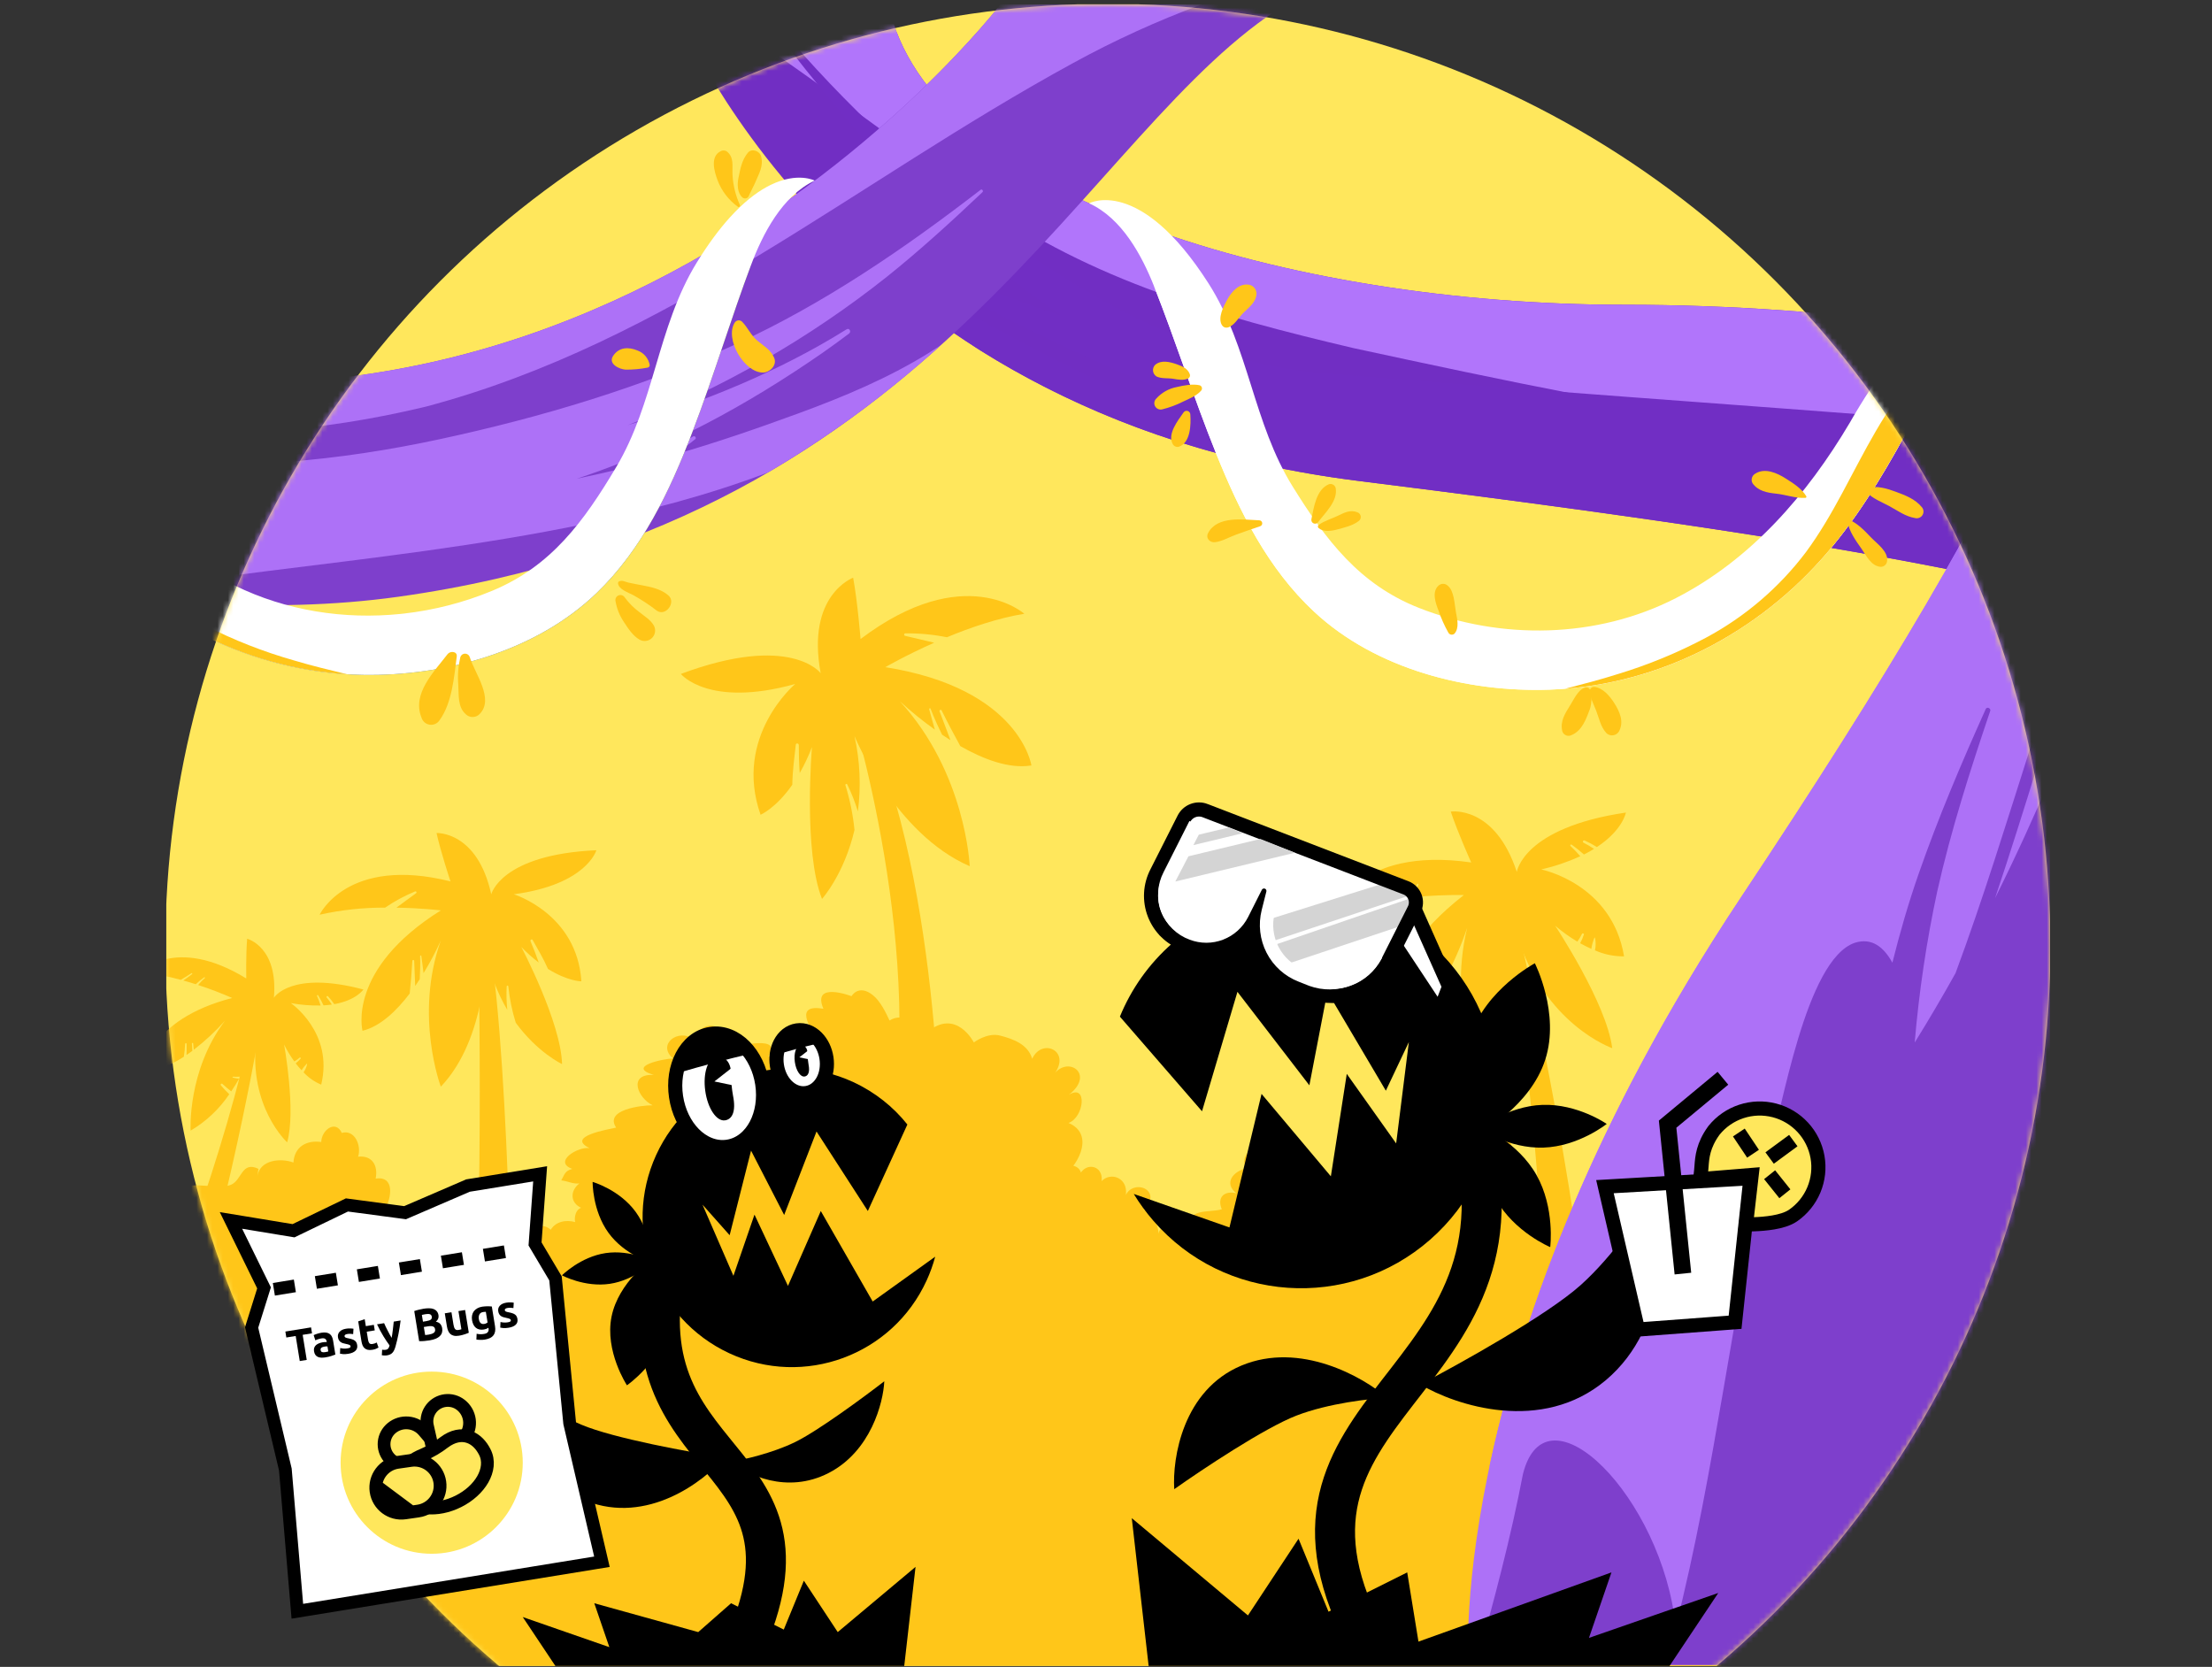 <svg width="422" height="318" viewBox="0 0 422 318" fill="none" xmlns="http://www.w3.org/2000/svg">
<rect x="0" y="0" width="422" height="318" fill="#333333" stroke="none"/>
<g clip-path="url(#clip0_4313_193444)">
<circle cx="211.357" cy="180.545" r="179.815" fill="#FFE75C"/>
<mask id="mask0_4313_193444" style="mask-type:alpha" maskUnits="userSpaceOnUse" x="31" y="0" width="361" height="361">
<circle cx="211.356" cy="180.545" r="179.815" fill="#FFE75C"/>
</mask>
<g mask="url(#mask0_4313_193444)">
<path d="M-2.157 235.506C-1.056 234.639 0.108 234.803 1.147 235.88C1.248 235.975 1.242 235.975 1.127 235.88C0.632 233.041 5.238 234.058 6.994 234.63C6.407 230.296 10.437 231.468 13.133 230.701C12.174 228.436 13.576 227.095 15.918 227.642C13.443 225.746 15.259 223.431 17.873 222.874C17.073 221.786 17.35 220.528 18.445 219.551C18.733 219.582 18.952 219.947 19.232 220.058C18.499 215.472 24.197 217.833 25.419 220.329C25.43 219.929 25.469 219.451 25.448 219.068C27.379 219.292 29.043 221.177 29.936 222.921C32.121 222.252 33.832 224.66 34.071 226.747C37.303 225.292 41.643 227.04 44.073 226.019C46.176 225.138 46.084 221.423 49.322 222.991C49.24 223.215 49.144 224.223 49.127 224.309C49.623 221.25 53.558 220.877 55.982 221.781C56.16 218.834 58.396 217.456 61.286 217.863C61.334 215.576 64.029 213.562 65.206 216.128C67.69 215.426 68.991 218.563 68.319 220.662C71.023 220.382 72.154 222.352 71.666 224.845C75.364 224.285 74.71 228.56 73.408 230.732C76.386 229.501 75.988 232.827 75.551 234.839C79.161 233.827 79.91 236.155 78.345 238.813C79.175 238.766 80.002 238.952 80.734 239.349C81.465 239.746 82.071 240.339 82.485 241.062C84.832 240.027 86.458 242.023 85.012 244.134C86.221 243.574 87.406 242.765 88.569 242.159C89.002 239.659 90.886 237.483 92.996 236.117C89.659 235.102 91.987 231.559 94.632 231.892C94.877 229.664 97.791 231.018 98.133 232.962C100.335 232.004 101.437 233.833 101.182 236.033C102.098 234.017 103.492 233.218 105.066 234.607C106.026 233.014 107.987 232.653 109.749 233.144C109.617 233.036 109.45 230.961 110.863 230.414C108.809 229.483 108.695 227.209 110.522 225.768C109.32 225.919 108.204 225.289 107.078 225.188C107.679 224.158 107.709 223.361 109.192 222.994C105.461 221.676 110.169 218.708 112.48 219.029C107.799 216.777 116.209 215.432 117.552 215.118C115.235 211.707 122.323 210.851 124.505 210.864C121.632 209.448 119.742 204.806 124.728 205.068C119.378 203.46 126.597 201.976 128.396 201.924C125.273 199.248 129.397 196.118 132.329 198.25C135.694 191.751 140.728 199.621 140.728 199.621C140.728 199.621 149.567 197.317 146.553 201.58C149.75 201.063 150.594 202.851 151.785 202.181C148.16 198.935 153.361 198.38 155.689 198.019C154.572 195.979 151.418 191.47 157.09 192.446C154.807 187.112 162.454 190.048 162.454 190.048C162.454 190.048 163.791 187.637 166.569 189.885C167.926 190.983 169.019 193.183 169.701 194.686C172.124 193.146 175.085 194.948 176.885 196.922C182.408 192.22 185.788 198.87 185.788 198.87C185.788 198.87 188.328 196.922 190.787 197.558C193.423 198.239 196.107 199.265 196.921 201.98C198.854 197.821 204.685 200.624 200.858 205.248C203.459 201.153 209.12 204.8 203.908 208.864C207.525 206.609 206.846 213.189 203.848 214.229C208.491 216.188 206.362 221.552 202.709 224.585C201.319 221.139 208.599 221.553 205.542 226.462C205.387 220.36 212.855 221.978 209.163 227.872C209.518 222.569 216.505 223.807 214.451 229.272C214.852 224.336 222.569 226.576 218.083 231.032C219.185 230.165 220.789 232.208 221.109 235.876C221.121 236.015 221.203 235.972 221.089 235.876C220.593 233.037 225.2 234.054 226.955 234.626C226.369 230.292 230.399 231.464 233.095 230.697C232.136 228.432 233.537 227.091 235.88 227.638C233.406 225.742 235.22 223.427 237.835 222.87C237.035 221.783 237.312 220.524 238.406 219.547C238.694 219.578 238.914 219.943 239.194 220.054C238.461 215.468 244.159 217.829 245.381 220.325C245.391 219.925 245.431 219.447 245.409 219.064C247.341 219.288 249.006 221.173 249.898 222.917C252.083 222.248 253.793 224.656 254.032 226.743C257.265 225.288 261.603 227.036 264.034 226.016C266.138 225.134 266.046 221.419 269.286 222.987C269.203 223.211 269.109 224.219 269.09 224.305C269.587 221.246 273.522 220.874 275.945 221.778C276.124 218.83 278.36 217.452 281.254 217.859C281.301 215.572 283.995 213.558 285.173 216.124C287.657 215.422 288.957 218.559 288.285 220.658C290.99 220.378 292.121 222.348 291.634 224.841C295.33 224.281 294.678 228.556 293.375 230.728C296.352 229.497 295.955 232.823 295.518 234.835C299.127 233.823 299.877 236.151 298.312 238.809C299.142 238.762 299.969 238.948 300.7 239.345C301.431 239.742 302.038 240.335 302.451 241.058C304.798 240.023 306.425 242.019 304.979 244.13C306.188 243.57 307.373 242.762 308.537 242.155C308.969 239.655 310.853 237.48 312.963 236.113C309.626 235.098 311.954 231.555 314.599 231.888C314.844 229.66 317.76 231.014 318.1 232.958C320.302 232.001 321.404 233.829 321.149 236.029C322.714 235.067 324.094 233.51 326.089 233.586C325.496 234.262 325.902 234.101 325.033 234.603C325.993 233.01 327.954 232.649 329.716 233.14C329.47 232.978 329.21 232.84 328.938 232.727C329.565 231.706 329.417 230.958 330.83 230.41C328.776 229.479 328.662 227.205 330.49 225.764C329.287 225.915 328.17 225.286 327.046 225.184C327.646 224.154 327.676 223.357 329.158 222.991C325.427 221.672 330.136 218.704 332.447 219.025C327.766 216.773 336.177 215.428 337.52 215.114C335.202 211.703 342.29 210.847 344.471 210.86C341.599 209.444 339.71 204.802 344.695 205.064C339.344 203.456 346.564 201.972 348.362 201.92C345.239 199.244 349.364 196.114 352.296 198.246C352.98 192.274 359.206 197.518 361.472 198.078C363.076 198.477 369.533 197.312 366.519 201.578C369.717 201.062 370.56 202.85 371.752 202.179C368.126 198.933 373.327 198.379 375.655 198.018C374.537 195.977 371.384 191.468 377.057 192.444C374.774 187.111 380.436 189.863 382.421 190.047C384.183 190.209 384.382 188.697 386.536 189.884C388.065 190.723 388.986 193.181 389.668 194.684C392.092 193.144 395.053 194.946 396.852 196.92C399.534 192.808 403.097 198.667 405.756 198.868C407.02 198.964 408.296 196.92 410.753 197.556C413.39 198.238 414.822 200.391 416.887 201.978V344.604H-2.168L-2.157 235.506Z" fill="#FFC619"/>
<path d="M91.201 174.935C91.201 174.935 92.505 236.137 89.897 258.154H97.72C97.72 258.154 97.161 196.02 92.505 174.935H91.201Z" fill="#FFC619"/>
<path d="M113.774 162.201C95.559 163.021 93.719 170.607 93.719 170.607C91.058 158.51 83.281 158.92 83.281 158.92C84.1 162.611 85.942 168.147 85.942 168.147C66.295 163.226 60.974 174.502 60.974 174.502C65.077 173.587 69.27 173.134 73.474 173.151C75.259 171.931 77.166 170.899 79.163 170.072C79.208 170.046 79.262 170.039 79.312 170.052C79.363 170.065 79.406 170.098 79.432 170.143C79.459 170.188 79.466 170.242 79.453 170.293C79.439 170.343 79.407 170.386 79.362 170.413C78.144 171.335 76.856 172.219 75.625 173.156C80.496 173.23 84.1 173.681 84.1 173.681C66.09 184.957 69.16 196.644 69.16 196.644C72.568 195.81 75.675 192.81 78.161 189.542C78.369 187.47 78.555 185.403 78.668 183.307C78.67 183.262 78.69 183.219 78.723 183.188C78.756 183.157 78.799 183.139 78.844 183.139C78.89 183.139 78.933 183.157 78.966 183.188C78.999 183.219 79.019 183.262 79.021 183.307C79.058 184.86 79.162 186.473 79.211 188.095C79.509 187.664 79.796 187.234 80.073 186.807C80.161 185.355 80.201 183.89 80.148 182.385C80.143 182.229 80.365 182.239 80.384 182.385C80.521 183.436 80.679 184.533 80.804 185.646C82.033 183.643 83.134 181.564 84.101 179.421C78.984 193.773 84.101 207.305 84.101 207.305C92.901 198.079 92.697 181.676 92.697 181.676C93.411 185.549 94.793 189.266 96.782 192.663C96.623 191.169 96.583 189.665 96.663 188.165C96.666 188.124 96.683 188.087 96.713 188.059C96.742 188.032 96.78 188.016 96.82 188.016C96.861 188.016 96.899 188.032 96.929 188.059C96.958 188.087 96.975 188.124 96.978 188.165C97.214 190.52 97.688 192.846 98.393 195.106C102.566 200.825 107.227 202.998 107.227 202.998C107.022 195.003 99.45 180.651 99.45 180.651C100.483 181.726 101.596 182.722 102.78 183.628C102.309 182.258 101.786 180.91 101.215 179.573C101.099 179.301 101.47 179.062 101.622 179.334C102.516 180.931 103.667 182.852 104.55 184.852C108.324 187.209 110.911 187.211 110.911 187.211C110.093 174.295 98.018 170.605 98.018 170.605C111.933 168.761 113.774 162.201 113.774 162.201Z" fill="#FFC619"/>
<path d="M161.86 133.592C161.86 133.592 177.649 183.112 169.035 220.991H179.473C179.473 220.991 179.574 164.326 163.294 133.592H161.86Z" fill="#FFC619"/>
<path d="M129.894 128.569C150.857 120.742 156.568 128.424 156.568 128.424C153.782 113.484 162.761 110.211 162.761 110.211C163.603 114.772 164.173 121.91 164.173 121.91C184.006 106.912 195.414 117.089 195.414 117.089C190.4 117.907 185.147 119.707 180.65 121.57C178.049 121.05 175.402 120.8 172.751 120.827C172.688 120.82 172.624 120.838 172.575 120.877C172.525 120.916 172.492 120.974 172.484 121.037C172.476 121.1 172.493 121.163 172.532 121.214C172.57 121.264 172.627 121.298 172.69 121.307C174.507 121.763 176.385 122.142 178.221 122.611C172.756 125.036 168.901 127.277 168.901 127.277C194.64 131.357 196.769 146.029 196.769 146.029C192.519 146.726 187.575 144.829 183.203 142.334C181.977 140.095 180.777 137.849 179.646 135.536C179.621 135.487 179.578 135.45 179.527 135.432C179.475 135.413 179.419 135.414 179.369 135.436C179.318 135.457 179.278 135.496 179.255 135.546C179.232 135.595 179.229 135.652 179.246 135.704C179.949 137.476 180.604 139.347 181.325 141.202C180.78 140.859 180.25 140.512 179.735 140.162C178.939 138.564 178.193 136.929 177.532 135.204C177.464 135.025 177.218 135.144 177.267 135.316C177.615 136.568 177.962 137.884 178.353 139.2C176.005 137.528 173.766 135.709 171.648 133.754C184.298 147.504 184.998 165.244 184.998 165.244C170.642 159.053 163.02 140.431 163.02 140.431C164.067 145.147 164.286 150.01 163.667 154.802C163.131 153.038 162.455 151.32 161.646 149.664C161.626 149.617 161.588 149.58 161.541 149.561C161.493 149.542 161.44 149.542 161.393 149.562C161.346 149.582 161.309 149.62 161.29 149.668C161.271 149.715 161.271 149.768 161.291 149.816C162.153 152.59 162.731 155.444 163.016 158.335C161.041 166.799 156.82 171.494 156.82 171.494C153.222 162.366 154.903 142.518 154.903 142.518C154.251 144.23 153.47 145.889 152.567 147.481C152.442 145.707 152.388 143.935 152.393 142.149C152.393 141.786 151.86 141.694 151.818 142.076C151.571 144.31 151.194 147.031 151.154 149.714C148.02 154.192 145.1 155.436 145.1 155.436C139.84 140.454 151.71 130.485 151.71 130.485C135.114 135.093 129.894 128.569 129.894 128.569Z" fill="#FFC619"/>
<path d="M366.233 160.76C366.233 160.76 357.98 194.514 354.813 225.674L361.28 226.334C361.28 226.334 361.747 189.601 367.929 160.932L366.233 160.76Z" fill="#FFC619"/>
<path d="M382.716 158.34C383.178 159.05 383.672 159.733 384.158 160.416C386.924 160.785 389.648 161.422 392.291 162.319C392.291 162.319 388.84 152.549 372.184 154.96C372.184 154.96 374.173 150.538 375.159 147.557C375.159 147.557 368.765 146.562 365.549 156.337C365.549 156.337 364.664 149.911 349.676 147.697C349.676 147.697 350.123 150.235 353.893 152.716C354.465 152.355 355.062 152.037 355.681 151.764C355.724 151.747 355.771 151.747 355.814 151.765C355.857 151.782 355.891 151.815 355.91 151.857C355.929 151.899 355.932 151.947 355.917 151.99C355.902 152.034 355.871 152.07 355.83 152.091C355.305 152.354 354.798 152.652 354.314 152.984C354.761 153.259 355.247 153.531 355.782 153.798C356.349 153.285 356.946 152.807 357.57 152.366C357.597 152.343 357.631 152.333 357.666 152.336C357.701 152.339 357.733 152.356 357.755 152.383C357.777 152.41 357.788 152.445 357.784 152.479C357.781 152.514 357.764 152.546 357.737 152.568C357.234 153.035 356.758 153.531 356.313 154.053C358.138 154.885 360.042 155.529 361.997 155.976C361.997 155.976 351.705 158.008 349.944 168.617C349.944 168.617 351.564 168.781 354.177 167.746C354.046 167.144 354.044 166.522 354.171 165.919C354.175 165.91 354.181 165.903 354.189 165.898C354.197 165.893 354.206 165.89 354.216 165.89C354.225 165.89 354.235 165.893 354.243 165.898C354.25 165.903 354.257 165.91 354.261 165.919C354.473 166.436 354.622 166.977 354.705 167.529C355.262 167.285 355.806 167.012 356.335 166.713C356.11 166.312 355.928 165.888 355.791 165.449C355.742 165.285 356.003 165.215 356.071 165.363C356.259 165.755 356.485 166.128 356.745 166.476C357.882 165.795 358.961 165.022 359.97 164.163C359.97 164.163 352.505 175.388 351.664 181.981C351.664 181.981 361.586 178.541 365.465 165.58C365.228 168.239 365.246 170.914 365.521 173.57C365.947 173.806 366.394 174.004 366.855 174.16C366.877 174.169 366.895 174.185 366.905 174.206C366.916 174.227 366.919 174.251 366.913 174.274C366.908 174.297 366.894 174.317 366.875 174.331C366.856 174.344 366.833 174.351 366.809 174.349C366.39 174.284 365.976 174.185 365.572 174.053C365.679 175.005 365.824 175.999 366.019 177.012C366.763 176.819 367.499 176.6 368.224 176.341C368.275 176.32 368.332 176.319 368.383 176.34C368.434 176.36 368.475 176.399 368.498 176.449C368.52 176.499 368.523 176.556 368.505 176.608C368.487 176.66 368.449 176.703 368.4 176.727C367.672 177.095 366.924 177.418 366.158 177.696C366.876 181.063 368.161 184.588 370.416 187.492C370.416 187.492 375.783 176.737 372.759 164.442C373.671 167.163 374.832 169.795 376.229 172.302C376.43 171.925 376.635 171.55 376.847 171.178C376.921 171.05 377.145 171.173 377.074 171.302C376.839 171.736 376.623 172.177 376.408 172.618C376.646 173.028 376.895 173.437 377.155 173.844C377.427 173.144 377.713 172.455 378.022 171.785C378.036 171.75 378.064 171.721 378.1 171.706C378.135 171.691 378.175 171.69 378.211 171.704C378.247 171.718 378.276 171.746 378.292 171.781C378.307 171.816 378.309 171.856 378.296 171.892C377.988 172.708 377.727 173.54 377.513 174.385C379.19 176.875 381.257 179.083 383.665 179.938C383.665 179.938 387.185 170.534 373.244 159.696C375.686 159.673 378.128 159.775 380.56 160C380.373 159.379 380.141 158.772 379.866 158.185C379.819 158.086 379.971 157.987 380.034 158.082C380.424 158.709 380.766 159.366 381.055 160.046C381.893 160.127 382.765 160.228 383.66 160.349C383.268 159.73 382.874 159.111 382.528 158.464C382.464 158.346 382.646 158.231 382.716 158.34Z" fill="#FFC619"/>
<path d="M288.478 172.143C288.478 172.143 299.297 216.399 303.448 257.25L294.97 258.115C294.97 258.115 294.359 209.952 286.256 172.37L288.478 172.143Z" fill="#FFC619"/>
<path d="M266.866 168.967C266.26 169.895 265.612 170.794 264.976 171.688C261.349 172.173 257.778 173.009 254.312 174.184C254.312 174.184 258.838 161.375 280.673 164.536C280.673 164.536 278.068 158.738 276.774 154.83C276.774 154.83 285.157 153.526 289.373 166.343C289.373 166.343 290.531 157.916 310.184 155.015C310.184 155.015 309.598 158.339 304.655 161.594C303.905 161.122 303.122 160.705 302.312 160.346C302.255 160.32 302.19 160.318 302.132 160.34C302.073 160.362 302.026 160.406 302 160.463C301.975 160.52 301.972 160.585 301.994 160.644C302.016 160.702 302.061 160.749 302.117 160.775C302.805 161.12 303.469 161.511 304.104 161.945C303.519 162.305 302.88 162.662 302.18 163.013C301.436 162.34 300.653 161.713 299.834 161.135C299.798 161.11 299.755 161.099 299.712 161.105C299.669 161.111 299.629 161.133 299.602 161.166C299.574 161.2 299.56 161.243 299.563 161.286C299.566 161.33 299.585 161.371 299.616 161.401C300.276 162.013 300.899 162.663 301.484 163.348C299.091 164.438 296.594 165.283 294.031 165.868C294.031 165.868 307.524 168.532 309.835 182.441C307.924 182.471 306.029 182.081 304.284 181.3C304.456 180.511 304.458 179.694 304.292 178.903C304.287 178.892 304.278 178.882 304.268 178.876C304.257 178.869 304.245 178.865 304.233 178.865C304.22 178.865 304.208 178.869 304.198 178.876C304.187 178.882 304.179 178.892 304.174 178.903C303.896 179.581 303.7 180.289 303.592 181.014C302.862 180.693 302.149 180.336 301.454 179.944C301.749 179.418 301.988 178.862 302.168 178.286C302.232 178.073 301.89 177.977 301.802 178.174C301.556 178.688 301.26 179.178 300.919 179.635C299.428 178.742 298.014 177.728 296.69 176.602C296.69 176.602 306.477 191.319 307.581 199.964C307.581 199.964 294.572 195.453 289.483 178.46C289.793 181.946 289.767 185.454 289.405 188.935C288.846 189.244 288.261 189.503 287.656 189.708C287.627 189.72 287.604 189.741 287.59 189.769C287.576 189.796 287.572 189.828 287.579 189.858C287.587 189.888 287.604 189.915 287.63 189.933C287.655 189.951 287.685 189.959 287.716 189.956C288.266 189.871 288.808 189.742 289.337 189.57C289.197 190.819 289.006 192.121 288.751 193.448C287.775 193.195 286.81 192.907 285.86 192.568C285.794 192.541 285.719 192.541 285.653 192.568C285.586 192.594 285.532 192.645 285.502 192.711C285.472 192.776 285.469 192.851 285.492 192.919C285.516 192.987 285.565 193.043 285.629 193.076C286.583 193.557 287.565 193.98 288.569 194.345C287.689 198.99 285.781 203.378 282.986 207.187C282.986 207.187 275.949 193.086 279.915 176.967C278.718 180.535 277.196 183.984 275.365 187.271C275.101 186.777 274.831 186.287 274.554 185.798C274.458 185.63 274.164 185.792 274.257 185.962C274.565 186.531 274.848 187.107 275.131 187.686C274.818 188.227 274.49 188.763 274.152 189.293C273.794 188.375 273.418 187.471 273.015 186.595C272.994 186.55 272.957 186.515 272.912 186.497C272.866 186.479 272.816 186.478 272.77 186.496C272.724 186.514 272.687 186.549 272.666 186.593C272.645 186.637 272.641 186.688 272.656 186.735C273.06 187.804 273.403 188.895 273.685 190.003C271.49 193.268 268.774 196.162 265.62 197.283C265.62 197.283 261.004 184.957 279.282 170.745C276.081 170.715 272.88 170.848 269.691 171.144C269.935 170.329 270.239 169.533 270.6 168.764C270.662 168.634 270.462 168.504 270.383 168.629C269.871 169.452 269.424 170.313 269.045 171.204C267.948 171.311 266.803 171.442 265.63 171.602C266.143 170.789 266.659 169.978 267.114 169.128C267.198 168.978 266.959 168.828 266.866 168.967Z" fill="#FFC619"/>
<path d="M50.004 193.951C50.004 193.951 44.584 226.493 35.7 254.861L29.812 253.01C29.812 253.01 43.135 220.793 48.461 193.467L50.004 193.951Z" fill="#FFC619"/>
<path d="M36.53 185.656C35.859 186.104 35.174 186.513 34.496 186.926C31.945 186.211 29.331 185.745 26.69 185.535C26.69 185.535 33.352 178.308 46.98 186.66C46.98 186.66 46.899 182.058 47.153 179.087C47.153 179.087 53.102 180.617 52.253 190.352C52.253 190.352 55.427 185.078 69.329 188.77C69.329 188.77 67.99 190.816 63.775 191.565C63.411 191.036 63.008 190.535 62.572 190.064C62.541 190.033 62.499 190.016 62.455 190.015C62.412 190.014 62.37 190.03 62.337 190.06C62.305 190.089 62.285 190.13 62.282 190.173C62.279 190.217 62.292 190.26 62.319 190.294C62.679 190.72 63.01 191.17 63.308 191.641C62.816 191.713 62.29 191.768 61.723 191.801C61.42 191.14 61.078 190.499 60.698 189.88C60.681 189.854 60.656 189.835 60.626 189.827C60.596 189.819 60.565 189.822 60.537 189.836C60.51 189.85 60.488 189.873 60.477 189.902C60.466 189.931 60.466 189.963 60.478 189.992C60.742 190.588 60.971 191.199 61.165 191.821C59.262 191.862 57.359 191.71 55.487 191.365C55.487 191.365 63.705 196.999 61.277 206.915C59.997 206.388 58.847 205.587 57.909 204.568C58.248 204.091 58.483 203.548 58.597 202.974C58.597 202.965 58.595 202.957 58.59 202.949C58.585 202.942 58.578 202.936 58.57 202.932C58.562 202.928 58.553 202.927 58.544 202.928C58.535 202.929 58.526 202.933 58.52 202.939C58.142 203.31 57.809 203.726 57.531 204.177C57.136 203.755 56.763 203.313 56.413 202.854C56.76 202.588 57.079 202.287 57.363 201.955C57.467 201.831 57.266 201.671 57.153 201.775C56.841 202.047 56.504 202.287 56.147 202.494C55.41 201.473 54.758 200.393 54.198 199.265C54.198 199.265 56.513 211.86 54.782 217.925C54.782 217.925 47.413 211.201 48.873 198.439C48.086 200.848 47.069 203.174 45.837 205.388C45.376 205.433 44.913 205.437 44.452 205.401C44.43 205.401 44.409 205.409 44.392 205.424C44.376 205.438 44.364 205.458 44.361 205.479C44.357 205.501 44.361 205.523 44.372 205.542C44.383 205.562 44.401 205.576 44.421 205.584C44.812 205.684 45.209 205.753 45.61 205.79C45.163 206.581 44.664 207.392 44.115 208.203C43.538 207.755 42.977 207.288 42.443 206.79C42.406 206.753 42.357 206.731 42.305 206.73C42.253 206.728 42.202 206.747 42.164 206.782C42.125 206.817 42.102 206.866 42.098 206.918C42.094 206.97 42.111 207.021 42.144 207.061C42.642 207.654 43.175 208.217 43.739 208.747C41.829 211.585 39.309 213.959 36.363 215.693C36.363 215.693 35.702 204.299 42.936 194.708C41.123 196.74 39.126 198.599 36.971 200.262C36.936 199.858 36.897 199.454 36.852 199.05C36.835 198.911 36.594 198.933 36.607 199.073C36.649 199.54 36.674 200.005 36.697 200.473C36.335 200.742 35.964 201.006 35.587 201.262C35.611 200.548 35.618 199.84 35.6 199.141C35.602 199.104 35.588 199.068 35.563 199.041C35.538 199.014 35.502 198.998 35.465 198.996C35.428 198.995 35.392 199.009 35.365 199.034C35.338 199.059 35.322 199.095 35.321 199.132C35.285 199.958 35.202 200.783 35.073 201.6C32.683 203.145 30.05 204.294 27.631 204.137C27.631 204.137 28.076 194.615 44.289 190.389C42.167 189.453 39.999 188.626 37.794 187.91C38.189 187.437 38.619 186.995 39.079 186.586C39.157 186.518 39.062 186.374 38.973 186.435C38.398 186.835 37.855 187.28 37.349 187.765C36.588 187.522 35.789 187.281 34.963 187.052C35.536 186.66 36.111 186.268 36.655 185.832C36.748 185.757 36.632 185.589 36.53 185.656Z" fill="#FFC619"/>
<path d="M128.545 0.825C128.545 0.825 158.52 79.175 259.147 91.744C359.774 104.312 424.976 115.464 448.312 136.26V82.446C448.312 82.446 393.17 58.143 309.93 58.143C245.937 58.143 177.16 37.597 169.492 0.827L128.545 0.825Z" fill="#712EC3"/>
<path d="M258.185 66.403C286.236 72.468 315.045 78.533 343.095 82.324C372.662 86.114 402.988 84.598 432.555 89.147C437.927 90.042 443.166 91.198 448.313 92.561V82.446C448.313 82.446 393.172 58.143 309.931 58.143C245.938 58.143 177.161 37.597 169.494 0.827H134.052C152.116 12.727 168.979 25.539 186.921 38.354C208.148 53.515 232.409 60.338 258.185 66.403Z" fill="#B175FB"/>
<path d="M424.018 89.971C405.049 86.919 385.968 83.926 366.842 82.087C363.688 81.784 360.533 81.522 357.379 81.301C375.939 82.287 394.551 84.541 412.975 86.731C422.933 87.81 432.795 89.641 442.477 92.208C444.426 92.744 446.371 93.294 448.312 93.858V91.478C442.249 89.659 436.152 87.967 429.946 86.677C420.319 84.676 410.358 83.969 400.59 82.955C390.4 81.896 380.197 80.974 369.98 80.189C330.419 77.123 291.098 74.42 251.278 71.067C208.933 67.502 163.864 24.73 145.185 0.825H144.173C160.741 23.295 179.347 44.459 202.5 60.21C193.985 57.484 185.663 54.185 177.592 50.336C177.353 50.206 177.073 50.174 176.811 50.248C176.548 50.321 176.325 50.493 176.188 50.728C176.05 50.963 176.01 51.242 176.075 51.507C176.14 51.771 176.305 52 176.536 52.144C194.612 63.208 219.495 73.425 220.019 73.666C228.264 77.496 234.909 82.113 229.743 81.289C222.373 78.407 215.145 75.174 207.979 71.804C191.075 63.851 175.031 54.309 159.086 44.616C164.549 50.075 170.405 55.128 176.606 59.733C179.781 61.962 182.976 64.157 186.192 66.319C204.812 78.146 228.753 87.947 259.146 91.742C341.888 102.074 400.671 111.454 431.927 126.023C433.548 126.524 435.166 127.035 436.782 127.554C440.643 128.798 444.482 130.112 448.308 131.459V110.491C441.184 107.06 433.869 104.041 426.399 101.45C418.029 98.556 409 96.867 400.303 95.292C391.451 93.69 382.554 92.348 373.656 91.035C358.565 88.807 343.516 86.41 328.458 84.007C345.624 85.071 362.654 87.332 379.648 90.087C397.996 93.063 416.402 96.058 434.657 99.565C439.221 100.441 443.771 101.374 448.308 102.361V94.39C440.251 92.733 432.144 91.279 424.018 89.971Z" fill="#712EC4"/>
<path d="M232.023 86.557C236.493 97.629 241.888 108.503 250.764 116.75C262.514 127.669 279.903 132.106 295.605 131.57C316.757 130.848 336.443 120.336 349.732 104.052C355.935 96.453 360.722 88.071 365.347 79.464C367.282 75.858 369.315 72.241 372.005 69.139C374.087 66.739 377.281 63.638 380.662 64.072C380.125 61.522 375.523 59.857 371.11 60.465C366.356 64.601 362.54 70.863 359.816 75.704C356.089 82.332 352.826 89.185 348.364 95.375C344.226 101.118 338.76 106.081 333.037 110.196C310.499 126.401 276.539 133.032 253.944 113.335C243.865 104.549 237.645 91.827 231.803 80.054C225.96 68.281 219.305 52.43 220.205 54.712C224.361 65.246 227.782 76.055 232.023 86.557Z" fill="white"/>
<path fill-rule="evenodd" clip-rule="evenodd" d="M220.206 54.71C217.891 48.842 214.066 41.633 207.778 38.791C207.778 38.791 217.408 33.497 230.534 54.026C234.453 60.153 236.574 66.871 238.699 73.601C240.772 80.17 242.85 86.749 246.605 92.802C252.93 102.999 259.313 111.489 270.715 115.976C286.377 122.141 304.635 121.846 319.749 114.089C334.058 106.747 344.757 94.374 352.863 80.701C352.875 80.681 352.887 80.661 352.899 80.641C354.163 78.427 355.495 76.253 356.892 74.123C359.342 70.313 362.003 66.616 365.068 63.359C369.753 58.379 379.852 60.217 380.663 64.069C377.282 63.635 374.088 66.737 372.006 69.137C369.316 72.239 367.283 75.856 365.348 79.461C360.723 88.069 355.936 96.45 349.733 104.05C336.443 120.334 316.758 130.846 295.605 131.568C279.904 132.103 262.515 127.667 250.764 116.748C241.889 108.5 236.493 97.626 232.023 86.555C229.788 81.017 227.78 75.395 225.772 69.773C223.971 64.731 222.171 59.69 220.206 54.71Z" fill="white"/>
<path d="M379.706 62.49C369.731 64.231 362.635 74.057 357.831 82.305C353.352 89.994 349.828 98.165 344.514 105.356C339.411 112.104 332.907 117.666 325.45 121.661C320.087 124.51 314.461 126.832 308.649 128.593C305.336 129.653 301.962 130.517 298.592 131.395C318.602 129.834 337.07 119.566 349.731 104.051C355.933 96.452 360.72 88.071 365.346 79.463C367.28 75.858 369.313 72.241 372.004 69.139C374.077 66.748 377.254 63.662 380.62 64.069L380.654 64.052C380.501 63.449 380.171 62.905 379.706 62.49Z" fill="#FFC619"/>
<path d="M352.48 99.507C352.731 101.329 354.052 103.16 355.092 104.631C356.078 106.028 356.956 108.004 358.819 108.138C359.136 108.133 359.44 108.005 359.664 107.781C359.889 107.556 360.017 107.253 360.021 106.935C360.21 105.166 358.038 103.676 356.929 102.508C355.774 101.291 354.38 99.826 352.809 99.178C352.596 99.09 352.457 99.334 352.48 99.507V99.507Z" fill="#FFC619"/>
<path d="M356.087 93.857C357.149 95.098 359.087 95.811 360.511 96.591C362.123 97.475 363.52 98.532 365.373 98.836C365.642 98.901 365.924 98.878 366.178 98.77C366.432 98.662 366.644 98.474 366.783 98.236C366.922 97.997 366.98 97.72 366.949 97.446C366.917 97.171 366.798 96.915 366.609 96.714C365.306 95.165 363.529 94.511 361.68 93.818C360.139 93.239 357.878 92.53 356.274 93.153C356.204 93.174 356.14 93.213 356.089 93.266C356.038 93.319 356.002 93.383 355.983 93.454C355.964 93.525 355.964 93.6 355.982 93.671C356 93.742 356.036 93.807 356.087 93.86V93.857Z" fill="#FFC619"/>
<path d="M344.601 94.673C343.719 93.19 342.108 92.195 340.685 91.288C339.02 90.227 336.68 89.172 334.835 90.381C334.531 90.561 334.309 90.854 334.22 91.197C334.13 91.539 334.179 91.903 334.356 92.209C335.417 93.682 337.126 93.999 338.851 94.177C340.692 94.367 342.574 95.094 344.428 94.978C344.463 94.978 344.497 94.968 344.527 94.951C344.558 94.933 344.583 94.907 344.6 94.877C344.618 94.846 344.627 94.812 344.627 94.777C344.627 94.742 344.618 94.707 344.601 94.676V94.673Z" fill="#FFC619"/>
<path d="M302.254 131.213C301.075 131.627 300.211 133.49 299.594 134.483C298.615 136.061 297.596 137.559 298.047 139.489C298.1 139.668 298.193 139.832 298.318 139.97C298.444 140.108 298.598 140.216 298.771 140.286C298.943 140.357 299.13 140.387 299.316 140.376C299.502 140.365 299.683 140.312 299.846 140.221C301.858 139.363 302.593 137.165 303.32 135.264C303.602 134.524 304.189 130.534 302.254 131.213L302.254 131.213Z" fill="#FFC619"/>
<path d="M303.284 131.88C303.37 133.157 304.066 134.416 304.522 135.598C305.1 137.099 305.344 138.603 306.452 139.845C306.619 140.01 306.821 140.134 307.043 140.209C307.265 140.284 307.502 140.307 307.734 140.277C307.967 140.247 308.189 140.165 308.385 140.036C308.581 139.907 308.745 139.735 308.865 139.534C309.858 137.656 309.014 135.789 307.973 134.142C307.119 132.793 305.813 131.212 304.122 131.041C304.012 131.041 303.903 131.062 303.801 131.105C303.699 131.147 303.607 131.209 303.529 131.286C303.451 131.364 303.389 131.457 303.347 131.559C303.305 131.661 303.283 131.77 303.284 131.88Z" fill="#FFC619"/>
<path d="M277.498 120.868C278.417 119.78 278.008 118.103 277.763 116.823C277.482 115.356 277.46 112.732 276.191 111.729C275.952 111.504 275.637 111.379 275.309 111.379C274.981 111.379 274.665 111.504 274.427 111.729C273.119 112.9 273.883 115.076 274.421 116.441C274.922 117.922 275.56 119.353 276.326 120.717C276.384 120.814 276.464 120.897 276.559 120.96C276.654 121.022 276.762 121.062 276.875 121.076C276.987 121.091 277.102 121.08 277.21 121.044C277.317 121.007 277.416 120.947 277.497 120.868H277.498Z" fill="#FFC619"/>
<path d="M251.53 100.717C252.444 101.516 253.926 101.325 255.02 101.032C256.387 100.664 258.022 100.306 259.162 99.433C259.315 99.337 259.438 99.198 259.516 99.034C259.593 98.87 259.622 98.687 259.598 98.507C259.575 98.327 259.5 98.157 259.383 98.019C259.266 97.88 259.112 97.777 258.939 97.724C257.653 97.19 256.447 97.799 255.292 98.369C254.124 98.944 252.632 99.353 251.607 100.122C251.558 100.152 251.516 100.192 251.485 100.241C251.453 100.289 251.433 100.344 251.426 100.401C251.419 100.458 251.424 100.516 251.442 100.571C251.46 100.625 251.49 100.675 251.53 100.717V100.717Z" fill="#FFC619"/>
<path d="M251.499 99.573C252.849 97.755 255.277 95.56 254.813 93.083C254.778 92.953 254.717 92.831 254.635 92.725C254.552 92.618 254.449 92.529 254.332 92.463C254.215 92.396 254.086 92.354 253.952 92.337C253.818 92.321 253.683 92.331 253.553 92.367C251.124 93.338 250.655 96.753 250.193 99.023C250.153 99.188 250.174 99.362 250.25 99.514C250.327 99.666 250.455 99.786 250.612 99.852C250.769 99.919 250.944 99.927 251.107 99.876C251.269 99.824 251.408 99.717 251.499 99.573Z" fill="#FFC619"/>
<path d="M240.245 99.262C237.18 99.127 232.249 98.367 230.49 101.666C229.951 102.68 230.829 103.575 231.849 103.433C233.25 103.239 234.529 102.455 235.853 101.983C237.365 101.444 238.871 100.9 240.399 100.397C240.531 100.356 240.644 100.27 240.717 100.154C240.791 100.038 240.822 99.9 240.803 99.763C240.785 99.627 240.719 99.501 240.617 99.409C240.514 99.317 240.383 99.264 240.245 99.26V99.262Z" fill="#FFC619"/>
<path d="M228.857 73.498C227.542 73.196 225.865 73.516 224.565 73.824C223.008 74.104 221.592 74.901 220.545 76.087C220.365 76.277 220.252 76.52 220.222 76.78C220.192 77.04 220.247 77.303 220.379 77.529C220.511 77.755 220.712 77.933 220.953 78.035C221.194 78.138 221.462 78.159 221.716 78.097C223.108 77.753 224.457 77.252 225.736 76.603C226.861 76.079 228.311 75.49 229.135 74.541C229.21 74.463 229.263 74.367 229.291 74.262C229.318 74.157 229.318 74.047 229.29 73.942C229.262 73.837 229.208 73.741 229.133 73.663C229.057 73.586 228.963 73.529 228.859 73.498H228.857Z" fill="#FFC619"/>
<path d="M234.223 62.478C235.382 62.194 236.209 60.74 236.985 59.915C238.067 58.767 239.64 57.763 239.712 56.04C239.714 55.656 239.589 55.281 239.357 54.975C239.124 54.669 238.797 54.448 238.426 54.347C236.427 53.91 234.954 55.651 234.087 57.234C233.41 58.469 232.284 60.649 233.116 62.025C233.227 62.209 233.395 62.353 233.594 62.434C233.794 62.516 234.014 62.53 234.223 62.475V62.478Z" fill="#FFC619"/>
<path d="M227.004 71.43C226.628 70.333 225.602 69.879 224.57 69.517C223.23 69.046 221.566 68.597 220.378 69.601C220.225 69.756 220.109 69.943 220.039 70.149C219.969 70.355 219.947 70.575 219.975 70.79C220.003 71.006 220.08 71.213 220.2 71.394C220.319 71.576 220.479 71.728 220.667 71.838C221.65 72.275 222.76 72.094 223.81 72.261C224.838 72.427 225.707 72.624 226.687 72.201C226.819 72.126 226.921 72.009 226.979 71.869C227.036 71.729 227.044 71.573 227.002 71.428L227.004 71.43Z" fill="#FFC619"/>
<path d="M225.782 78.7C224.719 80.233 222.638 82.819 223.753 84.752C223.868 84.946 224.043 85.098 224.252 85.183C224.461 85.268 224.693 85.282 224.911 85.222C227.132 84.451 227.226 81.013 227.087 79.056C227.082 78.904 227.029 78.758 226.935 78.639C226.841 78.52 226.712 78.434 226.565 78.395C226.419 78.355 226.264 78.364 226.122 78.419C225.981 78.474 225.861 78.574 225.781 78.703L225.782 78.7Z" fill="#FFC619"/>
<path d="M190.885 0.825C190.885 0.825 104.986 113.114 -26.077 57.844V103.203C-26.077 103.203 26.506 120.748 75.943 113.851C179.48 99.407 206.966 24.161 245.336 0.825H190.885Z" fill="#7E3FCC"/>
<path d="M81.214 77.584C127.777 65.23 162.939 34.82 204.752 12.012C212.646 7.686 220.848 3.947 229.291 0.825H190.885C190.885 0.825 104.986 113.114 -26.077 57.844V62.266C6.693 82.449 40.456 87.365 81.214 77.584Z" fill="#AD71F7"/>
<path d="M152.43 78.822C144.562 81.705 136.66 84.44 128.607 86.751C129.98 85.827 131.327 84.847 132.634 83.782C132.931 83.541 132.546 83.057 132.23 83.258C128.42 85.685 124.323 87.628 120.033 89.042C116.702 89.869 113.36 90.635 110.006 91.339C110.262 91.255 110.519 91.174 110.774 91.088C127.438 85.489 142.486 77.316 156.897 67.33C158.62 66.134 160.311 64.89 161.987 63.63C162.456 63.278 162.039 62.494 161.515 62.822C148.578 70.913 134.336 76.62 119.779 81.104C137.6 74.199 154.277 64.644 169.245 52.762C175.565 47.7 181.559 42.221 187.436 36.657C187.671 36.435 187.349 35.999 187.086 36.203C172.491 47.465 157.151 57.953 140.358 65.674C122.491 73.89 103.111 79.648 83.919 83.782C64.57 87.95 44.828 89.783 25.081 87.93C7.367 86.267 -9.955 81.098 -26.077 73.621V89.517C-20.358 91.838 -14.521 93.856 -8.591 95.562C-9.41 95.502 -10.23 95.448 -11.05 95.389C-16.068 95.026 -21.067 94.637 -26.077 94.377V103.203C-26.077 103.203 -22.984 104.234 -17.608 105.696C-16.667 105.748 -15.725 105.805 -14.782 105.867C-1.779 106.735 11.196 107.247 24.191 107.087C18.795 108.478 13.414 109.918 8.047 111.409C11.832 112.074 15.84 112.708 20.02 113.264C30.277 111.71 40.548 110.251 50.852 108.966C71.225 106.422 91.605 104.098 111.73 99.926C123.547 97.477 135.26 94.407 146.517 90.129C158.325 83.196 169.381 75.055 179.507 65.838C178.721 66.356 177.93 66.873 177.128 67.37C169.437 72.139 160.904 75.715 152.43 78.822Z" fill="#AD71F7"/>
<path d="M132.014 82.633C127.739 93.782 122.535 104.751 113.807 113.15C102.248 124.273 84.941 129.014 69.232 128.753C48.072 128.401 28.203 118.234 14.631 102.186C8.297 94.696 3.363 86.4 -1.412 77.875C-3.412 74.303 -5.506 70.723 -8.25 67.668C-10.374 65.305 -13.621 62.258 -16.994 62.754C-16.502 60.194 -11.927 58.449 -7.503 58.979C-2.677 63.03 1.247 69.223 4.056 74.019C7.899 80.581 11.281 87.374 15.851 93.485C20.088 99.154 25.64 104.021 31.435 108.036C54.253 123.844 88.323 129.88 110.57 109.789C120.494 100.829 126.491 87.999 132.125 76.126C137.76 64.252 144.135 48.287 143.274 50.585C139.302 61.191 136.07 72.059 132.014 82.633Z" fill="#4B6130"/>
<path fill-rule="evenodd" clip-rule="evenodd" d="M143.272 50.587C145.485 44.679 149.184 37.405 155.42 34.453C155.42 34.453 152.198 32.754 147.029 35.272C147.03 35.27 147.032 35.27 147.033 35.269C145.011 36.253 142.69 37.883 140.147 40.513C139.838 40.832 139.526 41.166 139.211 41.515C137.23 43.711 135.126 46.513 132.932 50.08C129.122 56.275 127.119 63.029 125.113 69.796C123.155 76.4 121.193 83.016 117.545 89.134C111.401 99.441 105.167 108.041 93.846 112.728C88.5 114.941 82.834 116.396 77.081 117.049C76.868 117.073 76.656 117.096 76.443 117.118C65.661 118.228 54.602 116.52 44.788 111.7C30.353 104.609 19.437 92.426 11.094 78.895C9.722 76.585 8.276 74.32 6.758 72.104C4.295 68.439 1.628 64.893 -1.414 61.77C-6.186 56.873 -16.251 58.888 -16.994 62.754C-13.621 62.258 -10.374 65.305 -8.25 67.669C-5.506 70.723 -3.412 74.304 -1.412 77.875C3.363 86.401 8.297 94.697 14.631 102.187C28.203 118.234 48.072 128.401 69.232 128.754C84.941 129.015 102.248 124.274 113.807 113.15C122.535 104.751 127.739 93.782 132.014 82.634C134.154 77.056 136.063 71.398 137.973 65.739C139.684 60.669 141.396 55.598 143.272 50.587Z" fill="white"/>
<path d="M-16.067 61.156C-6.06 62.723 1.204 72.423 6.152 80.585C10.765 88.195 14.434 96.303 19.871 103.399C25.09 110.057 31.69 115.505 39.217 119.368C44.628 122.123 50.295 124.346 56.136 126.005C59.466 127.007 62.856 127.812 66.241 128.631C46.206 127.422 27.561 117.476 14.631 102.187C8.297 94.697 3.363 86.401 -1.412 77.875C-3.412 74.304 -5.506 70.723 -8.25 67.669C-10.366 65.314 -13.595 62.285 -16.955 62.751L-16.99 62.735C-16.847 62.128 -16.525 61.578 -16.067 61.156Z" fill="#FFC619"/>
<path d="M85.395 124.784C82.838 128.136 78.542 132.305 80.418 136.919C80.526 137.27 80.733 137.583 81.013 137.82C81.294 138.057 81.638 138.209 82.002 138.256C82.367 138.304 82.737 138.246 83.07 138.089C83.402 137.932 83.683 137.683 83.877 137.371C86.24 134.093 86.628 129.171 87.138 125.256C87.274 124.213 85.877 124.152 85.395 124.784Z" fill="#FFC619"/>
<path d="M87.819 125.367C87.418 127.081 87.285 128.848 87.427 130.602C87.56 132.537 87.263 134.871 88.87 136.267C89.217 136.602 89.68 136.789 90.161 136.789C90.643 136.789 91.106 136.602 91.453 136.267C94.406 133.403 90.543 128.416 89.623 125.367C89.565 125.174 89.445 125.004 89.283 124.883C89.121 124.762 88.924 124.697 88.721 124.697C88.519 124.697 88.322 124.762 88.159 124.883C87.997 125.004 87.877 125.174 87.819 125.367Z" fill="#FFC619"/>
<path d="M117.432 114.709C117.672 116.112 118.208 117.448 119.004 118.629C119.807 119.852 120.721 121.295 122.016 122.03C122.395 122.241 122.832 122.323 123.262 122.264C123.692 122.204 124.091 122.006 124.398 121.699C124.705 121.393 124.904 120.994 124.964 120.564C125.024 120.135 124.942 119.697 124.731 119.318C124.078 118.219 122.998 117.594 122.024 116.809C120.94 116.013 119.982 115.056 119.183 113.973C119.062 113.777 118.876 113.631 118.657 113.561C118.438 113.491 118.202 113.501 117.99 113.591C117.778 113.68 117.605 113.842 117.502 114.047C117.4 114.253 117.374 114.488 117.43 114.711L117.432 114.709Z" fill="#FFC619"/>
<path d="M117.906 111.216C117.917 112.386 119.869 113.042 120.739 113.501C122.324 114.371 123.839 115.363 125.27 116.471C126.953 117.718 129.078 114.934 127.502 113.577C126.112 112.376 124.257 111.992 122.491 111.655C121.615 111.488 120.737 111.34 119.867 111.137C119.211 110.982 118.712 110.622 118.072 110.927C118.021 110.956 117.979 110.999 117.95 111.049C117.921 111.1 117.906 111.158 117.906 111.216Z" fill="#FFC619"/>
<path d="M141.149 39.086C140.329 37.282 139.854 35.341 139.747 33.363C139.659 31.686 140.11 29.999 138.623 28.861C138.446 28.756 138.244 28.701 138.039 28.701C137.833 28.701 137.631 28.756 137.454 28.861C135.456 29.889 136.259 32.686 136.877 34.338C137.64 36.394 139 38.175 140.783 39.452C141.025 39.629 141.247 39.3 141.149 39.086Z" fill="#FFC619"/>
<path d="M142.526 37.763C142.84 37.582 142.909 37.24 143.052 36.934C143.385 36.218 143.774 35.539 144.08 34.811C144.786 33.123 145.712 31.674 145.193 29.8C144.911 28.79 143.419 28.236 142.678 29.135C141.51 30.553 141.255 32.163 140.882 33.928C140.634 35.105 140.646 36.755 141.594 37.63C141.692 37.728 141.814 37.799 141.947 37.834C142.081 37.87 142.221 37.869 142.355 37.832C142.413 37.812 142.471 37.789 142.526 37.762V37.763Z" fill="#FFC619"/>
<path d="M140.164 61.549C138.203 64.671 142.026 71.161 145.6 71.071C146.88 71.04 148.274 69.668 147.708 68.302C147.043 66.7 145.741 66.056 144.47 64.986C143.247 63.958 142.657 62.472 141.569 61.368C141.471 61.273 141.353 61.202 141.224 61.159C141.095 61.117 140.957 61.103 140.823 61.121C140.688 61.138 140.558 61.186 140.444 61.26C140.33 61.334 140.234 61.433 140.164 61.549L140.164 61.549Z" fill="#FFC619"/>
<path d="M123.949 69.643C123.839 69.02 123.568 68.438 123.164 67.952C122.759 67.466 122.234 67.095 121.642 66.875C119.916 66.149 118.092 66.204 116.973 67.89C115.952 69.427 118.158 70.446 119.354 70.518C120.772 70.529 122.188 70.398 123.581 70.127C123.687 70.099 123.782 70.037 123.848 69.949C123.915 69.861 123.951 69.754 123.949 69.644V69.643Z" fill="#FFC619"/>
<path d="M280.132 317.61C280.132 317.61 275.573 256.238 332.159 171.156C388.745 86.075 404.588 48.624 408.387 0.825H448.902V52.313C448.902 52.313 424.647 144.112 398.459 201.577C372.27 259.042 385.737 317.61 385.737 317.61H280.132Z" fill="#AD71F7"/>
<path d="M433.819 0.825H408.387C404.589 48.624 388.75 86.075 332.16 171.157C302.537 215.698 289.676 253.733 284.141 279.874C306.79 230.715 336.088 182.23 367.839 138.028C397.788 95.778 418.257 49.915 433.819 0.825Z" fill="#AD71F7"/>
<path d="M436.822 0.825C435.673 15.705 432.536 29.912 428.369 44.15C412.263 75.722 398.293 108.42 387.495 142.192C382.848 156.73 378.384 171.344 373.071 185.652C370.592 190.102 368.003 194.502 365.305 198.851C365.3 198.832 365.296 198.809 365.291 198.791C366.111 189.128 367.545 179.526 369.584 170.045C372.201 158.373 375.867 146.942 379.693 135.62C379.862 135.121 379.057 134.773 378.838 135.257C374.193 145.577 369.77 155.997 366.04 166.687C364.079 172.302 362.451 177.954 361.025 183.657C359.399 180.7 357.141 178.846 353.899 179.843C344.396 183.01 339.961 212.155 337.426 219.758C330.458 249.538 327.29 280.581 319.687 310.359C317.153 285.65 294.978 263.475 290.543 281.215C288.271 293.143 284.981 305.578 281.584 317.609H385.737C385.737 317.609 372.273 259.038 398.461 201.574C424.649 144.109 448.902 52.313 448.902 52.313V0.825H436.822ZM380.61 171.348C383.542 162.629 386.281 153.84 389.013 145.074C399.491 111.593 412.336 78.899 427.453 47.241C424.776 56.086 421.728 64.962 418.524 74.038C407.326 107.146 396.125 140.252 380.61 171.348Z" fill="#7E3FCC"/>
</g>
</g>
<path fill-rule="evenodd" clip-rule="evenodd" d="M256.934 204.867L266.355 218.133L268.779 198.795L264.389 208.075L253.234 189.201L249.798 207.049L236.077 189.216L229.319 212.001L213.651 193.947C215.792 188.715 219.147 183.89 223.685 179.922C239.264 166.299 262.89 167.927 276.454 183.557C290.018 199.187 288.385 222.9 272.806 236.523C257.226 250.145 233.601 248.517 220.037 232.887C218.627 231.263 217.381 229.551 216.298 227.772L234.553 234.163L240.676 208.687L253.898 224.412L256.934 204.867Z" fill="black"/>
<path d="M294.797 202.165C291.934 211.027 282.522 216.056 282.522 216.056C282.522 216.056 277.675 206.514 280.539 197.653C283.402 188.792 292.814 183.762 292.814 183.762C292.814 183.762 297.661 193.304 294.797 202.165Z" fill="black"/>
<path d="M293.117 224.147C296.69 230.463 295.747 237.914 295.747 237.914C295.747 237.914 288.951 235.099 285.378 228.783C281.806 222.467 282.749 215.016 282.749 215.016C282.749 215.016 289.544 217.831 293.117 224.147Z" fill="black"/>
<path d="M294.275 210.781C300.972 210.549 306.525 214.416 306.525 214.416C306.525 214.416 301.173 218.699 294.476 218.931C287.779 219.164 282.226 215.296 282.226 215.296C282.226 215.296 287.579 211.014 294.275 210.781Z" fill="black"/>
<path d="M278.628 208.91C298.388 263.51 238.355 265.504 259.126 309.746" stroke="black" stroke-width="7.631"/>
<path d="M318.51 317.82H219.135L215.918 289.621L238.08 308.182L247.732 293.547L253.451 307.468L268.465 299.972L270.61 313.179L307.428 299.972L303.139 312.465L327.804 303.899L318.51 317.82Z" fill="black"/>
<path d="M236.845 260.51C225.665 265.175 223.637 278.178 224.02 284.096C229.245 280.399 241.22 272.416 247.327 270.059C253.434 267.703 261.423 266.813 264.653 266.662C260.042 262.668 248.025 255.845 236.845 260.51Z" fill="black"/>
<path d="M270.501 174.838L269.179 171.869L268.012 174.903L266.257 179.466L266.007 180.114L266.39 180.693L273.142 190.902L274.584 193.083L275.524 190.643L276.258 188.738L276.459 188.216L276.232 187.705L270.501 174.838Z" fill="white" stroke="black" stroke-width="2.696"/>
<path d="M268.225 169.377L268.22 169.375L229.912 154.647C229.911 154.646 229.909 154.646 229.908 154.645C229.161 154.355 228.332 154.354 227.584 154.643C226.835 154.931 226.222 155.489 225.863 156.204L220.698 166.417C220.06 167.636 219.688 168.978 219.609 170.353L219.609 170.354C219.532 171.733 219.75 173.112 220.248 174.399L220.249 174.4C220.749 175.685 221.516 176.851 222.504 177.816L222.504 177.817C223.489 178.779 224.667 179.519 225.959 179.989C228.13 180.822 230.533 180.821 232.703 179.987L232.704 179.987C234.878 179.151 236.666 177.537 237.719 175.458L237.72 175.456L240.457 170.032C240.457 170.032 240.457 170.032 240.457 170.032C240.51 169.928 240.602 169.843 240.718 169.797C240.83 169.754 240.954 169.754 241.065 169.797L241.065 169.797C241.174 169.839 241.265 169.919 241.32 170.025C241.374 170.131 241.388 170.253 241.359 170.367L241.358 170.372L240.435 174.038C240.435 174.038 240.435 174.038 240.435 174.038C239.705 176.936 240.06 180.002 241.435 182.656C242.809 185.308 245.107 187.366 247.892 188.442L250 189.277L250.019 189.285L250.039 189.292C252.747 190.269 255.717 190.239 258.405 189.207L258.406 189.207C261.093 188.173 263.319 186.207 264.674 183.666L264.681 183.653L264.688 183.64L269.808 173.507C269.808 173.507 269.808 173.507 269.808 173.507C269.996 173.134 270.104 172.727 270.125 172.31L270.125 172.308C270.145 171.896 270.08 171.481 269.932 171.093L269.93 171.088C269.779 170.697 269.549 170.347 269.261 170.055L269.256 170.05C268.964 169.759 268.613 169.528 268.225 169.377Z" fill="white" stroke="black" stroke-width="2.696"/>
<path d="M227.67 161.223L237.102 158.954L234.38 157.868L228.705 159.234L227.67 161.223Z" fill="#D4D4D4"/>
<path d="M269.517 170.627L264.342 168.401L240.423 175.916L240.142 176.981C239.837 178.136 239.742 179.336 239.862 180.525L269.517 170.627Z" fill="black" fill-opacity="0.17"/>
<path d="M271.054 175.389L269.283 171.299L241.96 180.678L241.68 181.743C241.374 182.898 241.279 184.098 241.399 185.287L271.054 175.389Z" fill="black" fill-opacity="0.17"/>
<path d="M224.223 168.17L247.043 162.679L240.458 160.051L226.727 163.358L224.223 168.17Z" fill="#D4D4D4"/>
<path d="M262.555 182.11C261.41 184.259 259.533 185.925 257.269 186.803C255.003 187.679 252.503 187.709 250.224 186.887L248.22 186.093C245.867 185.186 243.929 183.444 242.772 181.197C241.615 178.95 241.32 176.353 241.941 173.895L242.823 170.402C242.929 169.988 242.88 169.549 242.686 169.17C242.491 168.79 242.164 168.496 241.766 168.344C241.364 168.19 240.919 168.192 240.517 168.348C240.116 168.506 239.785 168.805 239.59 169.191L236.982 174.363C236.123 176.061 234.668 177.38 232.899 178.066C231.131 178.751 229.174 178.754 227.407 178.074C226.348 177.69 225.384 177.084 224.579 176.294C223.774 175.504 223.149 174.55 222.742 173.496C222.337 172.442 222.161 171.311 222.226 170.181C222.293 169.051 222.6 167.948 223.125 166.945L228.049 157.199" stroke="white" stroke-width="2.544"/>
<path d="M306.374 263.285C294.156 273.593 277.672 268.131 270.958 264.112C278.447 260.21 295.039 250.97 301.487 245.223C307.936 239.477 313.798 230.638 315.923 226.937C317.831 234.758 318.591 252.977 306.374 263.285Z" fill="black"/>
<path d="M312.234 252.512L312.495 253.639L313.648 253.552L329.894 252.334L331.014 252.25L331.133 251.133L333.773 226.358L333.941 224.778L332.355 224.87L307.783 226.291L306.188 226.383L306.548 227.941L312.234 252.512Z" fill="white" stroke="black" stroke-width="2.696"/>
<path d="M321.061 242.968L318.143 214.459L328.693 205.704" stroke="black" stroke-width="3.18"/>
<path d="M333.275 232.054L333.096 233.608L334.659 233.555C335.637 233.523 336.99 233.431 338.316 233.203C339.595 232.982 341.044 232.604 342.076 231.892C343.842 230.671 345.221 228.969 346.048 226.988C346.874 225.006 347.114 222.829 346.738 220.715C346.363 218.601 345.388 216.64 343.929 215.065C342.471 213.489 340.59 212.366 338.512 211.829C336.433 211.292 334.244 211.363 332.204 212.035C330.165 212.707 328.362 213.95 327.009 215.617L326.987 215.645L326.966 215.674C324.896 218.522 324.732 220.807 324.611 222.493C324.59 222.789 324.57 223.067 324.541 223.326L324.361 224.951L325.99 224.819L334.183 224.152L333.275 232.054Z" fill="#FFE75C" stroke="black" stroke-width="2.696"/>
<path d="M334.44 220.103L331.732 216.052" stroke="black" stroke-width="2.696"/>
<path d="M337.603 220.919L342.122 217.595" stroke="black" stroke-width="2.696"/>
<path d="M337.603 224.103L340.512 227.739" stroke="black" stroke-width="2.696"/>
<path fill-rule="evenodd" clip-rule="evenodd" d="M143.94 231.715L139.919 243.393L134.021 229.814L139.2 235.643L143.284 219.507L149.6 231.783L155.774 215.859L165.563 231.026L173.107 214.526C170.431 211.17 166.958 208.369 162.808 206.445C148.557 199.837 131.71 206.062 125.179 220.347C118.648 234.632 124.905 251.569 139.155 258.176C153.406 264.783 170.252 258.558 176.784 244.273C177.463 242.787 178.004 241.272 178.413 239.743L166.491 248.296L156.589 231.032L150.327 245.313L143.94 231.715Z" fill="black"/>
<path d="M128.567 235.698C115.111 280.395 157.325 274.981 143.181 311.199" stroke="black" stroke-width="7.631"/>
<path d="M111.858 286.349C123.464 290.878 134.249 282.7 138.191 278.045C131.684 277.052 117.119 274.411 110.916 271.796C104.713 269.18 98.164 264.136 95.665 261.94C96.227 268.189 100.251 281.82 111.858 286.349Z" fill="black"/>
<path d="M158.092 281.005C166.115 276.877 168.509 267.621 168.703 263.509C164.837 266.5 156.013 273.011 151.645 275.132C147.278 277.253 141.734 278.492 139.508 278.847C142.36 281.286 150.069 285.133 158.092 281.005Z" fill="black"/>
<path d="M46.395 233.208L44.063 232.824L45.103 234.946L50.372 245.694L48.104 252.927L48.004 253.247L48.081 253.573L54.438 280.334L56.615 306.074L56.726 307.385L58.025 307.174L113.548 298.149L114.834 297.94L114.539 296.67L108.682 271.517L106.002 244.148L105.975 243.878L105.837 243.644L102.075 237.312L102.935 225.474L103.047 223.935L101.525 224.183L89.43 226.149L89.281 226.173L89.143 226.233L77.28 231.347L66.55 229.921L66.189 229.872L65.86 230.031L56.001 234.792L46.395 233.208Z" fill="white" stroke="black" stroke-width="2.436"/>
<circle cx="82.354" cy="279.041" r="17.376" fill="#FFE75C"/>
<path d="M52.247 245.963L71.563 242.823L81.221 241.253L97.881 238.545" stroke="black" stroke-width="2.436" stroke-dasharray="4.06 4.06"/>
<path d="M85.289 278.173L87.255 280.462L84.251 280.18L76.871 279.487L76.864 279.486L76.856 279.485C75.812 279.374 74.856 278.858 74.186 278.055L74.184 278.052C73.853 277.652 73.6 277.187 73.445 276.684C73.288 276.178 73.241 275.65 73.286 275.143L73.286 275.143L73.287 275.132C73.338 274.612 73.491 274.109 73.732 273.651L73.732 273.651L73.737 273.642C73.983 273.183 74.316 272.775 74.716 272.444C75.598 271.712 76.732 271.357 77.876 271.457C79.019 271.554 80.078 272.1 80.819 272.97L85.289 278.173Z" fill="#FFE75C" stroke="black" stroke-width="2.436"/>
<path d="M85.403 279.598L83.839 282.187L83.172 279.237L81.542 272.017L81.541 272.014C81.427 271.503 81.414 270.976 81.507 270.457C81.597 269.937 81.793 269.441 82.076 269.003C82.643 268.113 83.539 267.489 84.564 267.259C85.59 267.03 86.667 267.214 87.556 267.769L87.556 267.769L87.564 267.774C88.527 268.386 89.212 269.346 89.474 270.458C89.735 271.57 89.546 272.736 88.963 273.708L88.963 273.708L88.961 273.711L85.403 279.598Z" fill="#FFE75C" stroke="black" stroke-width="2.436"/>
<path d="M76.829 284.924L76.82 284.907L76.812 284.89C76.157 283.592 76.019 282.116 76.736 280.718C77.426 279.373 78.804 278.304 80.749 277.515C82.162 276.904 83.494 276.12 84.715 275.179L84.721 275.174L84.728 275.169C86.376 273.933 88.023 273.606 89.501 274.132C90.897 274.629 91.867 275.794 92.46 276.958C93.362 278.656 93.031 280.592 92.095 282.227C91.151 283.875 89.523 285.372 87.483 286.401C85.442 287.431 83.276 287.851 81.381 287.645C79.499 287.441 77.735 286.589 76.829 284.924Z" fill="#FFE75C" stroke="black" stroke-width="2.436"/>
<path d="M77.271 288.627C74.605 289.012 72.13 287.168 71.74 284.501L71.74 284.499C71.355 281.832 73.211 279.359 75.88 278.973L75.881 278.973L78.378 278.615L78.552 279.82L78.379 278.614L78.378 278.614C81.046 278.229 83.523 280.072 83.909 282.743L83.909 282.743C84.294 285.408 82.443 287.882 79.773 288.268L79.772 288.268L77.271 288.627ZM77.271 288.627L77.097 287.422M77.271 288.627L77.27 288.627L77.097 287.422M77.097 287.422C75.095 287.711 73.238 286.326 72.945 284.325L77.097 287.422Z" fill="#FFE75C" stroke="black" stroke-width="2.436"/>
<path d="M59.342 253.227L59.526 254.362L57.742 254.652L58.519 259.434L57.187 259.65L56.41 254.869L54.625 255.159L54.441 254.023L59.342 253.227Z" fill="black"/>
<path d="M62.004 257.956C62.129 257.935 62.248 257.913 62.361 257.889C62.474 257.865 62.563 257.841 62.63 257.819L62.473 256.854C62.42 256.851 62.341 256.852 62.237 256.857C62.133 256.863 62.038 256.872 61.953 256.886C61.833 256.906 61.721 256.933 61.615 256.967C61.515 256.995 61.428 257.036 61.355 257.089C61.281 257.141 61.227 257.206 61.193 257.281C61.159 257.357 61.15 257.446 61.166 257.549C61.199 257.748 61.287 257.877 61.431 257.935C61.579 257.987 61.77 257.994 62.004 257.956ZM61.296 254.25C61.672 254.189 61.992 254.181 62.256 254.225C62.52 254.27 62.74 254.36 62.913 254.495C63.093 254.63 63.233 254.806 63.332 255.023C63.432 255.241 63.504 255.489 63.55 255.768L63.98 258.415C63.804 258.484 63.558 258.571 63.242 258.675C62.927 258.784 62.539 258.877 62.078 258.952C61.788 258.999 61.519 259.016 61.271 259.004C61.03 258.99 60.814 258.941 60.625 258.855C60.435 258.763 60.279 258.631 60.157 258.457C60.036 258.284 59.953 258.061 59.908 257.788C59.866 257.526 59.881 257.296 59.954 257.097C60.032 256.897 60.151 256.729 60.31 256.592C60.469 256.456 60.658 256.346 60.879 256.263C61.098 256.175 61.33 256.111 61.575 256.071C61.74 256.044 61.886 256.029 62.014 256.026C62.147 256.016 62.255 256.016 62.339 256.026L62.319 255.906C62.284 255.69 62.19 255.527 62.038 255.418C61.886 255.308 61.648 255.279 61.323 255.332C61.107 255.367 60.896 255.419 60.691 255.488C60.485 255.55 60.31 255.622 60.166 255.704L59.837 254.706C59.907 254.671 59.994 254.634 60.099 254.593C60.208 254.547 60.327 254.504 60.455 254.466C60.582 254.421 60.716 254.382 60.856 254.348C61.002 254.307 61.148 254.274 61.296 254.25Z" fill="black"/>
<path d="M66.292 257.232C66.525 257.195 66.687 257.145 66.776 257.084C66.865 257.022 66.899 256.926 66.878 256.795C66.861 256.693 66.784 256.615 66.647 256.561C66.509 256.502 66.304 256.445 66.032 256.39C65.821 256.348 65.626 256.301 65.448 256.248C65.276 256.194 65.124 256.122 64.993 256.033C64.86 255.937 64.75 255.818 64.663 255.674C64.575 255.531 64.514 255.351 64.479 255.135C64.41 254.714 64.513 254.355 64.786 254.06C65.059 253.764 65.469 253.572 66.015 253.483C66.289 253.438 66.555 253.421 66.813 253.432C67.071 253.437 67.279 253.456 67.436 253.489L67.375 254.515C67.219 254.488 67.049 254.469 66.866 254.458C66.689 254.445 66.492 254.457 66.276 254.492C65.877 254.557 65.696 254.7 65.732 254.922C65.741 254.973 65.757 255.018 65.78 255.055C65.804 255.092 65.844 255.126 65.902 255.158C65.959 255.183 66.034 255.212 66.126 255.244C66.224 255.269 66.345 255.296 66.49 255.325C66.786 255.382 67.033 255.447 67.232 255.52C67.43 255.587 67.589 255.672 67.711 255.775C67.838 255.871 67.933 255.987 67.996 256.123C68.064 256.258 68.114 256.419 68.144 256.607C68.217 257.051 68.103 257.414 67.805 257.696C67.511 257.978 67.06 258.168 66.451 258.267C66.053 258.332 65.714 258.352 65.436 258.327C65.163 258.301 64.971 258.274 64.862 258.245L64.907 257.177C65.137 257.227 65.37 257.26 65.606 257.274C65.841 257.282 66.07 257.269 66.292 257.232Z" fill="black"/>
<path d="M68.341 252.08L69.579 251.668L69.794 252.991L71.323 252.743L71.495 253.802L69.967 254.05L70.223 255.629C70.267 255.897 70.347 256.103 70.464 256.248C70.587 256.391 70.79 256.44 71.075 256.394C71.212 256.371 71.349 256.337 71.488 256.292C71.631 256.239 71.759 256.18 71.871 256.115L72.211 257.077C72.068 257.164 71.906 257.246 71.725 257.322C71.545 257.398 71.318 257.458 71.045 257.503C70.698 257.559 70.403 257.56 70.16 257.506C69.917 257.447 69.713 257.345 69.55 257.202C69.386 257.054 69.256 256.865 69.16 256.635C69.07 256.404 69.001 256.144 68.954 255.853L68.341 252.08Z" fill="black"/>
<path d="M76.429 251.913C76.314 252.82 76.178 253.674 76.022 254.477C75.867 255.279 75.681 256.063 75.467 256.828C75.389 257.103 75.305 257.339 75.214 257.535C75.124 257.737 75.017 257.906 74.893 258.043C74.77 258.185 74.622 258.297 74.448 258.378C74.281 258.464 74.078 258.526 73.839 258.565C73.639 258.597 73.451 258.607 73.274 258.595C73.103 258.588 72.96 258.57 72.845 258.542L72.902 257.49C73.04 257.514 73.162 257.527 73.267 257.527C73.372 257.528 73.482 257.519 73.596 257.5C73.823 257.463 73.987 257.372 74.086 257.228C74.192 257.088 74.27 256.903 74.32 256.672C73.937 256.15 73.543 255.56 73.138 254.902C72.732 254.237 72.329 253.485 71.93 252.644L73.279 252.425C73.372 252.638 73.477 252.869 73.593 253.119C73.715 253.362 73.84 253.61 73.969 253.864C74.096 254.112 74.223 254.354 74.35 254.591C74.481 254.826 74.604 255.04 74.717 255.232C74.757 255.015 74.797 254.775 74.836 254.512C74.875 254.248 74.91 253.98 74.942 253.706C74.978 253.425 75.009 253.151 75.036 252.884C75.068 252.61 75.094 252.358 75.115 252.127L76.429 251.913Z" fill="black"/>
<path d="M81.963 255.702C81.638 255.755 81.312 255.796 80.984 255.826C80.662 255.861 80.322 255.869 79.963 255.852L79.03 250.114C79.295 250.019 79.588 249.933 79.908 249.857C80.228 249.776 80.528 249.713 80.806 249.668C81.182 249.607 81.531 249.579 81.853 249.585C82.18 249.585 82.469 249.631 82.718 249.725C82.966 249.819 83.171 249.964 83.332 250.16C83.497 250.349 83.605 250.6 83.656 250.913C83.732 251.386 83.565 251.796 83.154 252.143C83.553 252.224 83.841 252.376 84.017 252.599C84.194 252.821 84.307 253.086 84.357 253.394C84.457 254.014 84.306 254.518 83.901 254.905C83.502 255.291 82.856 255.557 81.963 255.702ZM80.856 253.156L81.105 254.685C81.204 254.68 81.31 254.672 81.425 254.659C81.54 254.646 81.665 254.628 81.802 254.606C82.2 254.541 82.513 254.432 82.739 254.279C82.965 254.125 83.053 253.895 83.004 253.587C82.959 253.314 82.825 253.137 82.602 253.057C82.377 252.97 82.075 252.958 81.693 253.02L80.856 253.156ZM80.691 252.14L81.34 252.035C81.75 251.968 82.035 251.869 82.195 251.738C82.353 251.601 82.414 251.416 82.376 251.183C82.337 250.944 82.219 250.791 82.021 250.723C81.823 250.656 81.548 250.651 81.195 250.709C81.081 250.727 80.959 250.75 80.829 250.777C80.698 250.798 80.582 250.823 80.482 250.851L80.691 252.14Z" fill="black"/>
<path d="M89.437 254.25C89.231 254.348 88.962 254.45 88.629 254.557C88.296 254.669 87.942 254.756 87.567 254.817C87.185 254.879 86.858 254.88 86.585 254.819C86.318 254.757 86.096 254.647 85.918 254.489C85.74 254.325 85.598 254.121 85.494 253.875C85.39 253.629 85.313 253.352 85.263 253.045L84.856 250.543L86.128 250.336L86.51 252.684C86.577 253.094 86.679 253.381 86.817 253.546C86.954 253.71 87.171 253.769 87.467 253.72C87.558 253.706 87.654 253.687 87.756 253.665C87.857 253.637 87.946 253.611 88.024 253.586L87.46 250.12L88.732 249.913L89.437 254.25Z" fill="black"/>
<path d="M91.352 251.643C91.468 252.354 91.813 252.663 92.388 252.57C92.519 252.549 92.639 252.512 92.747 252.459C92.855 252.406 92.945 252.351 93.018 252.292L92.688 250.26C92.623 250.259 92.548 250.263 92.461 250.271C92.374 250.273 92.274 250.284 92.16 250.302C91.824 250.357 91.591 250.509 91.463 250.757C91.334 251.006 91.297 251.301 91.352 251.643ZM94.441 253.016C94.561 253.751 94.461 254.325 94.143 254.739C93.831 255.157 93.285 255.43 92.505 255.557C92.232 255.601 91.955 255.62 91.673 255.613C91.393 255.612 91.129 255.591 90.883 255.549L90.931 254.446C91.144 254.493 91.362 254.522 91.585 254.532C91.815 254.542 92.069 254.524 92.348 254.478C92.712 254.419 92.955 254.298 93.077 254.114C93.205 253.93 93.249 253.713 93.208 253.462L93.181 253.3C93.055 253.385 92.921 253.456 92.778 253.514C92.641 253.566 92.486 253.606 92.316 253.633C91.695 253.734 91.19 253.629 90.801 253.319C90.411 253.002 90.162 252.514 90.055 251.854C90.001 251.524 90.004 251.217 90.062 250.932C90.121 250.643 90.231 250.385 90.393 250.16C90.56 249.934 90.778 249.747 91.046 249.598C91.313 249.444 91.626 249.337 91.985 249.279C92.138 249.254 92.296 249.237 92.458 249.228C92.625 249.213 92.79 249.204 92.953 249.201C93.117 249.197 93.272 249.201 93.42 249.212C93.572 249.217 93.708 249.227 93.828 249.243L94.441 253.016Z" fill="black"/>
<path d="M96.867 252.263C97.1 252.225 97.261 252.175 97.351 252.114C97.44 252.053 97.474 251.957 97.453 251.826C97.436 251.723 97.359 251.645 97.222 251.592C97.084 251.532 96.879 251.475 96.607 251.42C96.396 251.378 96.201 251.331 96.023 251.278C95.851 251.224 95.699 251.153 95.567 251.063C95.435 250.968 95.325 250.848 95.238 250.705C95.15 250.561 95.089 250.381 95.053 250.165C94.985 249.744 95.087 249.385 95.361 249.09C95.634 248.794 96.044 248.602 96.59 248.513C96.864 248.469 97.129 248.452 97.388 248.462C97.646 248.467 97.854 248.486 98.011 248.519L97.95 249.545C97.793 249.518 97.624 249.499 97.441 249.488C97.264 249.476 97.067 249.487 96.851 249.522C96.452 249.587 96.271 249.73 96.307 249.952C96.316 250.004 96.331 250.048 96.355 250.085C96.379 250.122 96.419 250.156 96.477 250.188C96.534 250.214 96.608 250.242 96.701 250.274C96.799 250.299 96.92 250.326 97.065 250.355C97.361 250.412 97.608 250.477 97.806 250.55C98.004 250.617 98.164 250.702 98.286 250.805C98.413 250.901 98.508 251.017 98.57 251.153C98.639 251.288 98.689 251.45 98.719 251.637C98.791 252.081 98.678 252.444 98.379 252.727C98.086 253.008 97.635 253.198 97.026 253.297C96.628 253.362 96.289 253.382 96.01 253.357C95.738 253.331 95.546 253.304 95.436 253.275L95.482 252.207C95.712 252.258 95.945 252.29 96.181 252.304C96.416 252.313 96.645 252.299 96.867 252.263Z" fill="black"/>
<path d="M105.955 317.82H172.509L174.664 298.919L159.821 311.36L153.357 301.551L149.526 310.881L139.471 305.857L133.207 311.36L113.376 305.857L116.249 314.231L99.731 308.489L105.955 317.82Z" fill="black"/>
<path d="M138.808 218.762C136.377 219.126 134.088 218.087 132.365 216.345C130.641 214.602 129.402 212.09 128.975 209.235C128.547 206.379 128.996 203.614 130.134 201.443C131.271 199.273 133.155 197.61 135.586 197.245C138.017 196.881 140.306 197.92 142.029 199.662C143.753 201.405 144.992 203.917 145.42 206.772C145.847 209.628 145.398 212.393 144.261 214.564C143.124 216.734 141.239 218.398 138.808 218.762Z" fill="white" stroke="black" stroke-width="2.696"/>
<path d="M134.544 208.089C134.996 211.425 136.683 213.951 138.306 213.734C139.667 213.544 140.46 212.086 139.843 209.014C139.602 207.709 139.484 206.386 139.491 205.059C139.485 202.226 138.015 201.456 136.659 201.645C135.037 201.861 134.078 204.728 134.544 208.089Z" fill="black"/>
<path d="M140.399 203.098L136.293 206.312L143.32 207.787L140.399 203.098Z" fill="white"/>
<path d="M134.575 196.74C137.931 195.65 141.573 197.479 143.616 200.912C138.2 202.189 133.574 203.45 129.703 204.587C129.84 200.928 131.698 197.674 134.575 196.74Z" fill="black"/>
<path d="M153.838 208.526C152.372 208.746 151.037 208.112 150.076 207.14C149.114 206.167 148.445 204.792 148.215 203.256C147.985 201.721 148.222 200.209 148.856 198.998C149.491 197.787 150.582 196.789 152.048 196.57C153.514 196.35 154.85 196.984 155.811 197.956C156.773 198.929 157.442 200.305 157.672 201.84C157.902 203.375 157.665 204.887 157.03 206.099C156.396 207.309 155.305 208.307 153.838 208.526Z" fill="white" stroke="black" stroke-width="2.696"/>
<path d="M151.636 202.59C151.858 204.234 152.69 205.479 153.49 205.372C154.161 205.279 154.551 204.56 154.247 203.046C154.128 202.403 154.07 201.751 154.074 201.097C154.071 199.7 153.346 199.321 152.678 199.414C151.878 199.52 151.406 200.933 151.636 202.59Z" fill="black"/>
<path d="M154.521 200.13L152.498 201.713L155.961 202.441L154.521 200.13Z" fill="white"/>
<path d="M151.651 196.997C153.305 196.46 155.1 197.361 156.107 199.053C153.437 199.682 151.158 200.304 149.25 200.864C149.317 199.061 150.233 197.457 151.651 196.997Z" fill="black"/>
<path d="M116.672 251.173C118.011 244.549 124.385 240.152 124.385 240.152C124.385 240.152 128.661 246.635 127.322 253.259C125.983 259.882 119.609 264.279 119.609 264.279C119.609 264.279 115.333 257.796 116.672 251.173Z" fill="black"/>
<path d="M116.083 235.187C112.99 230.925 113.06 225.476 113.06 225.476C113.06 225.476 118.19 226.949 121.283 231.21C124.376 235.472 124.306 240.921 124.306 240.921C124.306 240.921 119.176 239.448 116.083 235.187Z" fill="black"/>
<path d="M116.343 244.918C111.534 245.634 107.213 243.3 107.213 243.3C107.213 243.3 110.722 239.774 115.531 239.058C120.34 238.342 124.661 240.676 124.661 240.676C124.661 240.676 121.152 244.202 116.343 244.918Z" fill="black"/>
<defs>
<clipPath id="clip0_4313_193444">
<rect width="359.376" height="316.994" fill="white" transform="translate(31.725 0.825)"/>
</clipPath>
</defs>
</svg>
